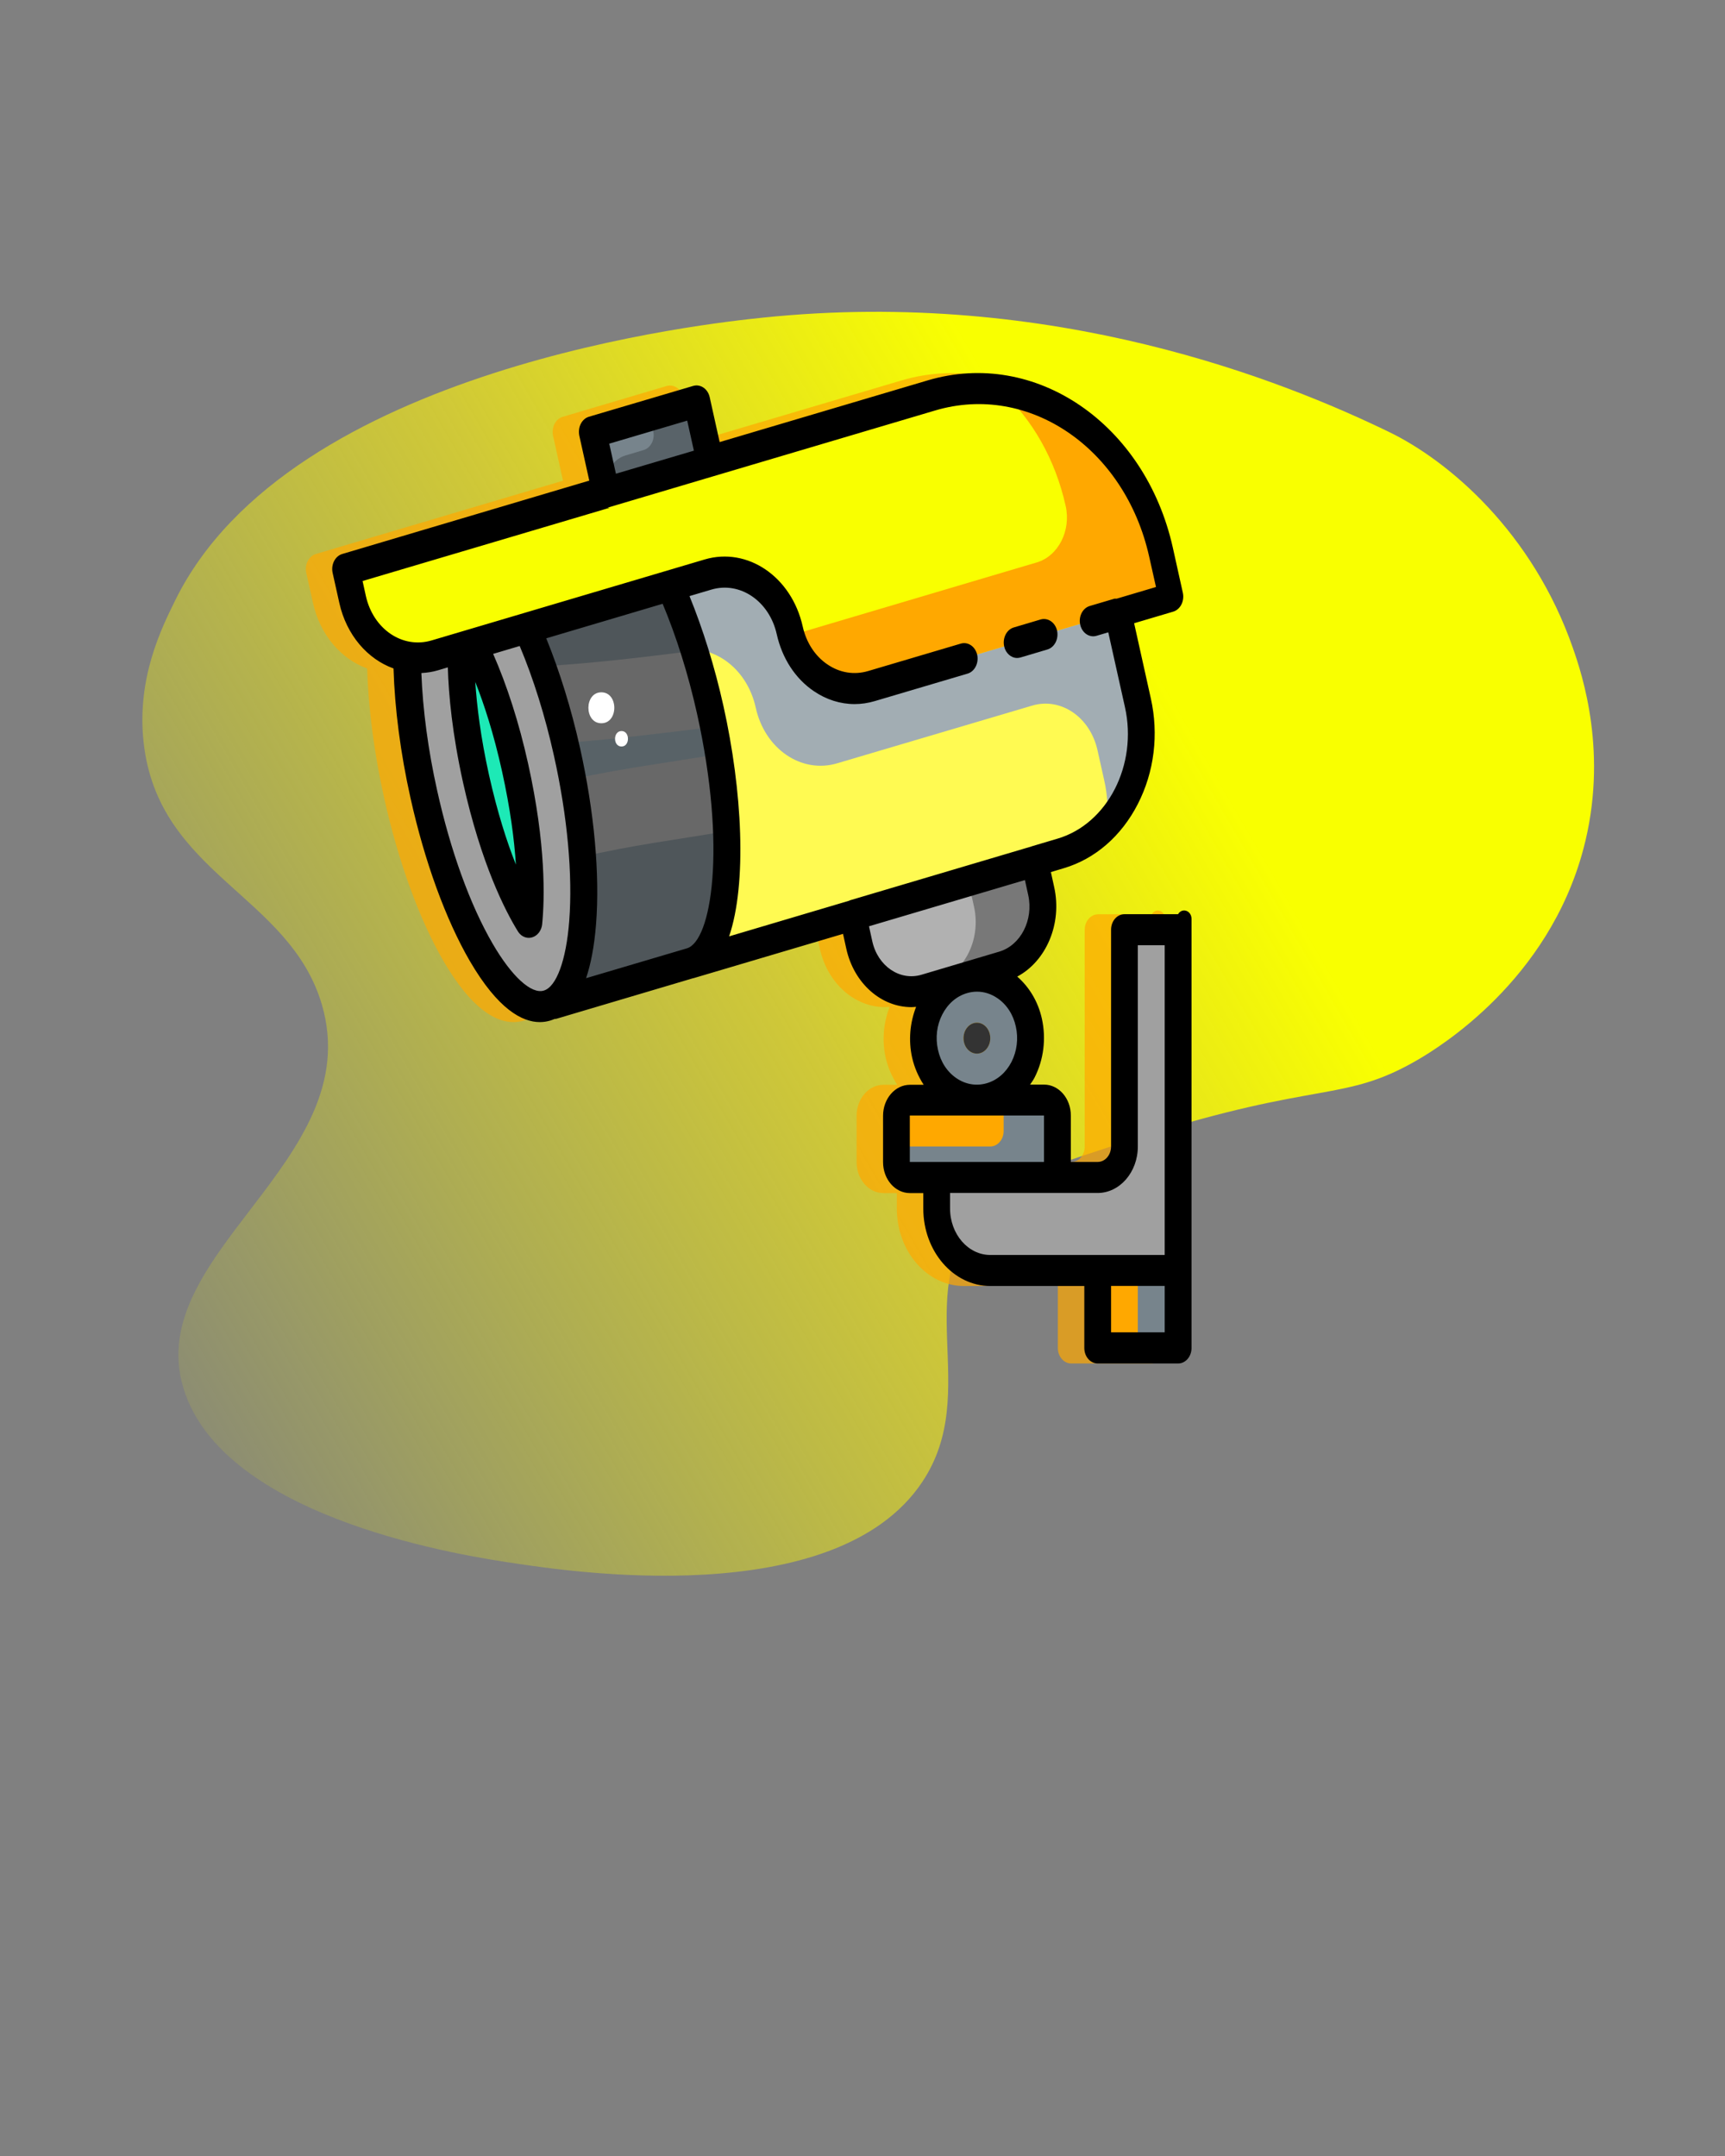 <?xml version="1.0" encoding="utf-8"?>
<!-- Generator: Adobe Illustrator 24.3.0, SVG Export Plug-In . SVG Version: 6.00 Build 0)  -->
<svg version="1.1" id="Layer_1" xmlns:svgjs="http://svgjs.com/svgjs"
	 xmlns="http://www.w3.org/2000/svg" xmlns:xlink="http://www.w3.org/1999/xlink" x="0px" y="0px" viewBox="0 0 1728 2160"
	 style="enable-background:new 0 0 1728 2160;" xml:space="preserve">
<rect x="0" y="0" width="1728" height="2160" fill="#808080" stroke="none"/>
<style type="text/css">
	.st0{fill:url(#SVGID_1_);}
	.st1{opacity:0.63;}
	.st2{fill:#FFA800;}
	.st3{fill:#FFA800;stroke:#FFA800;stroke-width:18;stroke-miterlimit:10;}
	.st4{opacity:0.99;}
	.st5{fill:#FFF800;}
	.st6{fill:#F9FF00;}
	.st7{fill:none;}
	.st8{fill:url(#SVGID_2_);}
	.st9{opacity:0.56;}
	.st10{fill:#EFEB61;}
	.st11{fill:#F1E912;}
	.st12{fill:#FFFFFF;}
	.st13{fill:#231F20;}
	.st14{fill:#2A719B;}
	.st15{fill:#FF7EB8;}
	.st16{fill:url(#SVGID_3_);}
	.st17{opacity:0.7;}
	.st18{fill:#77848C;}
	.st19{fill:#A0A0A0;}
	.st20{fill:#B1B1B1;}
	.st21{fill:#787878;}
	.st22{fill:#596369;}
	.st23{fill:#1DE9B6;}
	.st24{fill:#686868;}
	.st25{fill:#4F565A;}
	.st26{fill:#586267;}
	.st27{fill:#FFFA52;}
	.st28{fill:#A2ADB3;}
	.st29{fill:#333333;}
	.st30{fill:url(#SVGID_4_);}
	.st31{fill:#FFA800;stroke:#FFA800;stroke-width:8.151;stroke-miterlimit:10;}
	.st32{fill:#FFA800;stroke:#FFA800;stroke-width:4.528;stroke-miterlimit:10;}
	.st33{fill:#FFA800;stroke:#FFA800;stroke-width:1.811;stroke-miterlimit:10;}
	.st34{fill:#F9FF00;stroke:#000000;stroke-width:16.484;stroke-miterlimit:10;}
	.st35{fill:#FFA800;stroke:#000000;stroke-width:16.484;stroke-miterlimit:10;}
	.st36{stroke:#000000;stroke-width:16.484;stroke-miterlimit:10;}
	.st37{fill:#444444;stroke:#000000;stroke-width:16.484;stroke-miterlimit:10;}
	.st38{fill:#3F3F51;stroke:#000000;stroke-width:16.484;stroke-miterlimit:10;}
	.st39{fill:url(#SVGID_5_);}
	.st40{opacity:0.23;fill:#FFD100;stroke:#FFA800;stroke-miterlimit:10;enable-background:new    ;}
	.st41{fill:#FFA800;stroke:#FFA800;stroke-width:8.382;stroke-miterlimit:10;}
	.st42{fill:#FFB531;stroke:#FFA800;stroke-miterlimit:10;}
	.st43{fill:#FFA800;stroke:#FFA800;stroke-miterlimit:10;}
	.st44{fill:#FFE100;stroke:#FFA800;stroke-miterlimit:10;}
	.st45{fill:#D2DEFF;stroke:#FFA800;stroke-width:8.382;stroke-miterlimit:10;}
	.st46{fill:#97FFD2;stroke:#FFA800;stroke-width:8.382;stroke-miterlimit:10;}
	.st47{fill:#FFFFFF;stroke:#FFA800;stroke-width:8.382;stroke-miterlimit:10;}
	.st48{opacity:0.99;fill:#FFB531;stroke:#FFA800;stroke-miterlimit:10;}
	.st49{fill:#FFA800;stroke:#FFA800;stroke-width:12;stroke-miterlimit:10;}
	.st50{opacity:0.23;fill:#FFD100;enable-background:new    ;}
	.st51{fill:#FFF800;stroke:#000000;stroke-width:8.382;stroke-miterlimit:10;}
	.st52{fill:#FFE100;stroke:#000000;stroke-width:8.382;stroke-miterlimit:10;}
	.st53{fill:#FFA800;stroke:#000000;stroke-width:8.382;stroke-miterlimit:10;}
	.st54{fill:#6583FE;stroke:#000000;stroke-width:8.382;stroke-miterlimit:10;}
	.st55{fill:#FFE100;}
	.st56{fill:#FFB531;}
	.st57{fill:#D2DEFF;stroke:#000000;stroke-width:8.382;stroke-miterlimit:10;}
	.st58{fill:#97FFD2;stroke:#000000;stroke-width:8.382;stroke-miterlimit:10;}
	.st59{fill:#FFFFFF;stroke:#000000;stroke-width:8.382;stroke-miterlimit:10;}
	.st60{fill:#FFFFFF;stroke:#231F20;stroke-width:8.382;stroke-miterlimit:10;}
	.st61{opacity:0.99;fill:#FFFB5C;}
	.st62{fill:#FFFF03;stroke:#000000;stroke-width:8.382;stroke-miterlimit:10;}
	.st63{fill:#231F20;stroke:#231F20;stroke-width:0.931;stroke-miterlimit:10;}
	.st64{fill:#FFE100;stroke:#231F20;stroke-width:8.382;stroke-miterlimit:10;}
	.st65{fill:url(#SVGID_6_);}
	.st66{fill:#338DBF;}
	.st67{fill:#5CA4CC;}
	.st68{fill:#BEBEBE;}
	.st69{fill:#70D6B1;}
	.st70{fill:#00B378;}
	.st71{fill:#BDBA14;}
	.st72{fill:#EFEF26;}
</style>
<g>
	<rect y="1486.3" class="st7" width="1728" height="654.2"/>
	<rect class="st7" width="1728" height="1475.8"/>
	
		<linearGradient id="SVGID_1_" gradientUnits="userSpaceOnUse" x1="105.308" y1="885.887" x2="1479.448" y2="1679.248" gradientTransform="matrix(1 0 0 -1 0 2162)">
		<stop  offset="0" style="stop-color:#F9FF00;stop-opacity:0.1"/>
		<stop  offset="0.459" style="stop-color:#F7EC13;stop-opacity:0.67"/>
		<stop  offset="0.766" style="stop-color:#F9FF00"/>
	</linearGradient>
	<path class="st0" d="M1391.1,432.6c-104.1-50.4-335.6-144.5-626.6-114.4c-50.9,5.3-474.3,49.1-589.2,283.7
		c-13.1,26.7-38.7,77.5-31.4,142.2c14.8,132.1,146.2,152.2,178.5,262.3C369,1165,136,1258.2,185.7,1396.7
		c45.6,127.3,283.2,162.6,330.4,169.6c50,7.4,320.6,49.8,407.9-81.8c60.7-91.4-15.7-193.5,63.2-277.8
		c23.7-25.3,67.8-39.7,155.1-67.5c179.2-57,203.5-34.2,277.7-77.3c22-12.8,131-79.3,166.1-211.2c25.4-95.2-1.1-174.6-10.4-201.3
		C1535.3,533.3,1451.5,461.8,1391.1,432.6z"/>
	<g class="st17">
		<path class="st2" d="M1073.2,1272.8h80.6v77.6h-80.6V1272.8z"/>
		<path class="st2" d="M1113.5,1272.8h40.3v77.6h-40.3V1272.8z"/>
		<path class="st2" d="M1153.8,1179.7v93.1h-80.6H965.7c-29.7,0-53.7-27.8-53.7-62.1v-31h107.5h53.7c14.8,0,26.9-14,26.9-31V931.5
			h53.7V1179.7z"/>
		<path class="st2" d="M1032.8,1117.7v46.5c0,8.5-6,15.5-13.4,15.5H911.9h-26.9c-7.4,0-13.4-7-13.4-15.5v-46.5
			c0-8.5,6-15.5,13.4-15.5h67.2h67.2C1026.8,1102.2,1032.8,1109.2,1032.8,1117.7z"/>
		<path class="st2" d="M1032.8,1117.7v46.5c0,8.5-6,15.5-13.4,15.5H885.1c-7.4,0-13.4-7-13.4-15.5v-15.5h94.1
			c7.4,0,13.4-7,13.4-15.5v-31h40.3C1026.8,1102.2,1032.8,1109.2,1032.8,1117.7z"/>
		<path class="st2" d="M952.2,1055.6c7.4,0,13.4-7,13.4-15.5c0-8.5-6-15.5-13.4-15.5s-13.4,7-13.4,15.5
			C938.8,1048.6,944.8,1055.6,952.2,1055.6z M1004.2,1024.6c7.4,33.2-9.9,67-38.6,75.6c-4.4,1.4-9,2-13.4,2
			c-23.9,0-45.8-18.6-52-46.5c-7.4-33.2,9.9-67,38.6-75.6C967.6,971.5,996.8,991.6,1004.2,1024.6z"/>
		<path class="st2" d="M1016.6,892.9c7.4,33.2-9.9,67-38.7,75.6l-39.1,11.6l-39,11.5c-28.8,8.5-58-11.5-65.4-44.7l-6.7-29.9
			l182.2-54L1016.6,892.9z"/>
		<path class="st2" d="M977.9,968.4l-39.1,11.6l-39,11.5c-6.6,2-13.3,2.5-19.8,1.6l30.6-9.2c28.8-8.5,46.1-42.4,38.7-75.6l-5.8-25.8
			l66.2-19.7l6.7,29.9C1024,926.1,1006.6,959.9,977.9,968.4L977.9,968.4z"/>
		<path class="st2" d="M671.7,402.5l13.3,60.2l-104,30.9l-13.4-60.2L671.7,402.5z"/>
		<path class="st2" d="M685,462.7l-104,30.9c-3.6-16.3,4.9-32.9,18.9-37.1l18.4-5.5c7.2-2.1,11.5-10.5,9.7-18.8l-3.4-15.7l47.2-14
			L685,462.7z"/>
		<path class="st2" d="M451.3,652.3c12.9,27.1,26.9,65.6,38.3,116.7c15.9,71.4,16.8,124.1,13.7,155.3
			c-15.7-25.6-36.9-72.3-52.8-143.8c-12-53.7-15.5-96.8-15.2-128.1l-0.7-3.3l14.9-4.3L451.3,652.3z"/>
		<path class="st2" d="M527.9,1004.7c-1.9,1.2-3.9,2.2-6,2.8c-39.5,11.8-94.7-83-123.3-211.6c-10.2-45.9-15.7-90-16.7-128.1l1.1-9.6
			c8.5,1.6,17.3,1.1,26.2-1.6l25.5-7.6l0.7,3.3c-0.3,31.3,3.2,74.5,15.2,128.1c15.9,71.5,37.1,118.2,52.8,143.8
			c3.1-31.2,2.1-83.9-13.7-155.3c-11.4-51-25.4-89.5-38.3-116.7l-1.7-7.6l53.5-16l1.7,8.1c14.2,33,27.1,72.9,36.8,116.7
			C568.8,875.2,562.2,983.6,527.9,1004.7z"/>
		<path class="st2" d="M684.9,710.9c28.5,128.5,19.8,242-19.5,254.1c-0.1,0.2-0.1,0.2-0.3,0.2l-136.6,40.5l-0.5-0.9
			c34.3-21.1,40.8-129.5,13.7-251.3c-9.7-43.8-22.6-83.6-36.8-116.7l-1.7-8.1l142.4-42.2l0.8,3.7C661.2,624,674.7,665.4,684.9,710.9
			L684.9,710.9z"/>
		<path class="st2" d="M516.9,667.6c50.8-2.9,101.5-9.1,152.2-15.5c-7-22.5-14.6-43.4-22.8-61.9l-0.8-3.7l-142.4,42.2l1.8,8.1
			C509,646.4,513,656.8,516.9,667.6z"/>
		<path class="st2" d="M539.4,744.4c0.7,3,1.5,5.9,2.2,9c2.1,9.2,3.8,18.3,5.5,27.4c48.4-10.8,97.5-16.9,146.2-25.2
			c-1.4-9-3.1-18.1-4.9-27.3C638.8,734.4,589.2,740.6,539.4,744.4z"/>
		<path class="st2" d="M557.1,858.3c5.1,74.5-5.3,131.7-29.2,146.4l0.5,0.9l136.6-40.5c0.1,0,0.1,0,0.3-0.2
			c25.9-8,38.4-60.4,35.8-132.1C653.1,840.9,604.7,847.2,557.1,858.3L557.1,858.3z"/>
		<path class="st2" d="M1009.9,862.9l-182.2,54L665.4,965c39.2-12.1,48-125.7,19.5-254.1c-10.2-45.5-23.6-86.9-38.6-120.7l-0.8-3.7
			l36.9-11c5.5-1.7,11.2-2.5,16.7-2.5c30,0,57.4,23.3,65.2,58.3c9.1,41.6,45.8,66.6,81.7,55.9l247.4-73.4v0.2l20,90.1
			c14.8,66.4-19.9,134-77.4,151.1L1009.9,862.9z"/>
		<path class="st2" d="M1082.4,825.9c1.5-14.4,0.7-29.3-2.7-44.2l-6.7-30c-7.4-33.2-36.7-53.2-65.4-44.7l-195.3,57.8
			c-35.9,10.7-72.6-14.3-81.7-55.9c-7.5-33.8-33.3-56.6-61.9-58.2c-6.9-22-14.4-42.4-22.4-60.5l-0.8-3.7l36.9-11
			c5.5-1.7,11.2-2.5,16.7-2.5c30,0,57.4,23.3,65.2,58.3c9.1,41.6,45.8,66.6,81.7,55.9l247.4-73.4v0.2l20,90.1
			C1123.5,749.7,1110.4,795.9,1082.4,825.9L1082.4,825.9z"/>
		<path class="st2" d="M1135.2,553.3l10.1,45.1l-52,15.4L846,687.2c-35.9,10.7-72.6-14.3-81.7-55.9c-7.8-35.1-35.2-58.3-65.2-58.3
			c-5.5,0-11.2,0.8-16.7,2.5l-36.9,11l-142.4,42.2l-53.5,16l-14.9,4.3l-25.5,7.6c-8.9,2.6-17.7,3.1-26.2,1.6
			c-26.2-4.2-48.6-26.2-55.6-57.4l-6.6-30.1L581,493.5l104-30.9L906.3,397C1006.9,367.1,1109.4,437.2,1135.2,553.3L1135.2,553.3z"/>
		<path class="st2" d="M1145.3,598.4l-52,15.4L846,687.2c-34.4,10.2-69.5-12.3-80.3-50.6l233.6-69.3l12.9-3.8
			c21.6-6.4,34.6-31.8,29-56.7c-10.5-47-33.5-86.4-64-114.8c73.9,11,138.4,72.9,158,161.3L1145.3,598.4z"/>
		<g>
			<path class="st2" d="M576,693.6c-17.3,0-17.3,31,0,31C593.3,724.7,593.4,693.6,576,693.6z"/>
			<path class="st2" d="M596.2,732.4c-8.6,0-8.7,15.5,0,15.5C604.8,747.9,604.9,732.4,596.2,732.4z"/>
		</g>
		<g>
			<ellipse class="st2" cx="952.2" cy="1040.1" rx="13.4" ry="15.5"/>
			<g>
				<path class="st2" d="M992.5,659.3c1.1,0,2.2-0.2,3.4-0.5l26.9-8c7.2-2.1,11.5-10.6,9.7-18.9c-1.9-8.3-9.2-13.2-16.4-11.2
					l-26.9,8c-7.2,2.1-11.5,10.6-9.7,18.9C981.1,654.6,986.5,659.3,992.5,659.3z"/>
				<path class="st2" d="M1153.8,916H1100c-7.4,0-13.4,6.9-13.4,15.5v217.2c0,8.6-6,15.5-13.4,15.5h-26.9v-46.5
					c0-17.1-12-31-26.9-31h-13.9c1.5-2.3,3.2-4.5,4.5-7.1c9.1-17.9,11.7-38.8,7.3-58.9c-3.9-17.6-13-32-24.7-42.2
					c28.9-15.4,45.2-52.8,37-89.7l-3.3-15l13-3.9c31.3-9.3,57.6-32.1,74.1-64.3c16.5-32.2,21.1-69.8,13-105.9l-16.7-75.2l39.1-11.6
					c7.2-2.1,11.5-10.6,9.7-18.9l-10-45.1c-27.7-124.4-137.9-199.7-245.6-167.7L694.3,443l-10-45.1c-1.9-8.3-9.2-13.2-16.4-11.2
					l-104.2,30.9c-3.5,1-6.4,3.6-8.2,7.1c-1.8,3.5-2.3,7.8-1.5,11.8l10,45.1L316.5,555c-7.2,2.1-11.5,10.6-9.7,18.9l6.7,30.1
					c7.2,32.4,28.4,56.4,54.3,65.7c1.2,40.1,7,84.9,17,129.7c14.2,63.9,35.4,122,59.5,163.5c28.3,48.5,52.5,61.1,70.1,61.1
					c3.7,0,7.2-0.6,10.3-1.5c1.4-0.4,2.9-1,4.3-1.6c0.7-0.1,1.5-0.1,2.2-0.3L667.9,980h0.3h0l149.8-44.4l3.3,15
					c7.8,35,35.2,58.4,65.2,58.4c1.5,0,3.1-0.2,4.7-0.3c-6.2,16-7.8,33.6-4,50.8c2.3,10.2,6.4,19.3,11.6,27.3h-13.8
					c-14.8,0-26.9,13.9-26.9,31v46.5c0,17.1,12,31,26.9,31h13.4v15.5c0,42.8,30.1,77.6,67.2,77.6h94.1v62.1c0,8.6,6,15.5,13.4,15.5
					h80.6c7.4,0,13.4-6.9,13.4-15.5v-77.6V920.7C1167.2,912.3,1157.8,909,1153.8,916L1153.8,916z M917.5,1016.4
					c5.5-10.7,14.2-18.3,24.7-21.4c3.3-1,6.7-1.5,10.1-1.5c7.1,0,14.1,2.2,20.4,6.5c9.3,6.3,15.9,16.4,18.5,28.5
					c2.7,12,1.1,24.6-4.3,35.3c-5.5,10.7-14.2,18.3-24.7,21.4c-10.4,3.1-21.3,1.3-30.5-5c-9.3-6.3-15.9-16.4-18.5-28.5
					C910.5,1039.6,912.1,1027.1,917.5,1016.4L917.5,1016.4z M583.9,444.6l78.1-23.1l6.7,30.1l-78.1,23.2L583.9,444.6z M340.1,597.2
					l-3.3-15l247.5-73.4h-2.4l105.1-31.2c0,0,0,0,0,0l223.2-66.2c94.1-28,190.4,37.8,214.6,146.5l6.8,30.3l-39.4,11.7h-2.2
					c0,0,0,0,0,0l-24.7,7.3c-7.2,2.1-11.5,10.6-9.6,18.8c1.9,8.3,9.2,13.2,16.3,11.1l11.8-3.5l16.7,74.9
					c12.9,57.8-17.4,117-67.5,131.8l-25.9,7.7c0,0,0.3,0,0.2,0s0,0,0,0l-183,54.3c0,0,0.6,0,0.6,0c0,0,0,0,0,0l-120.9,35.9
					c18-53.2,13.2-146-5.7-230.8c-8.8-39.6-20.6-77.2-34-110.1l21.9-6.5c28.7-8.5,58.1,11.5,65.5,44.7c5.4,24.1,18.5,44.4,37.1,57
					c12.6,8.6,26.7,13,40.9,13c6.7,0,13.5-1,20.2-3l92.9-27.5c7.2-2.1,11.5-10.6,9.7-18.9c-1.9-8.3-9.2-13.3-16.4-11.2l-92.9,27.5
					c-13.9,4.1-28.4,1.8-40.8-6.7c-12.4-8.4-21.1-21.9-24.7-38c-11.1-49.8-55.2-79.8-98.2-67.1l-273.5,81.1
					C376.8,650.4,347.5,630.3,340.1,597.2L340.1,597.2z M560.7,980c4.6-13.7,8.2-31.3,10-54.3c3.9-49.7-1.8-112.3-16-176.1
					c-8.8-39.5-20.5-77.1-33.9-110.1l116.6-34.6c13.6,32.4,25.5,70,34.4,109.9c30,135,14.4,228-10.1,235.3L560.7,980z M467.3,945.7
					c-22.5-38.6-42.3-93.1-55.7-153.7c-9.1-40.7-14.4-81.1-15.8-117.6c5.6-0.3,11.2-1.1,16.8-2.8l9.7-2.9
					c0.8,27.5,4.4,66.4,15.3,115.6c18.1,81.3,42.1,128.2,54.9,148.9c2.6,4.2,6.7,6.5,11,6.5c1.1,0,2.2-0.2,3.3-0.5
					c5.4-1.6,9.4-6.9,10-13.2c2.5-25.2,4-79.6-14.1-161c-9.1-41-21.2-78.4-35-109.8l26.6-7.9c13.6,32.3,25.5,70.2,34.3,109.9
					c13.5,60.5,18.9,119.4,15.3,165.7c-3,39.2-12.8,65.8-25.4,69.6C506,996.3,486.3,978.3,467.3,945.7L467.3,945.7z M449.8,683.3
					c8.6,21.7,18.4,51.4,26.8,89.5c8.3,37.5,12.3,68.7,13.9,93.5c-9-22.6-18.5-52.1-26.9-89.6C455.2,738.7,451.3,707.4,449.8,683.3z
					 M847.4,943.1l-3.3-15l156.2-46.3l3.3,15c5.5,24.9-7.5,50.3-29,56.7l-78.1,23.2C875,982.9,852.9,967.9,847.4,943.1z
					 M885.1,1117.7h67.1h0.1h0.1h67.1l0,46.5H911.9h-26.9V1117.7z M925.4,1210.8v-15.5h94.1h53.7c22.2,0,40.3-20.9,40.3-46.5V947
					h26.9v310.3h-67.2H965.7C943.4,1257.3,925.4,1236.4,925.4,1210.8z M1140.3,1334.9h-53.7v-46.5h53.7V1334.9z"/>
			</g>
		</g>
	</g>
	<g>
		<path class="st2" d="M1099.5,1272.8h80.6v77.6h-80.6V1272.8z"/>
		<path class="st18" d="M1139.8,1272.8h40.3v77.6h-40.3V1272.8z"/>
		<path class="st19" d="M1180.1,1179.7v93.1h-80.6H992c-29.7,0-53.7-27.8-53.7-62.1v-31h107.5h53.7c14.8,0,26.9-14,26.9-31V931.5
			h53.7V1179.7z"/>
		<path class="st2" d="M1059.2,1117.6v46.5c0,8.5-6,15.5-13.4,15.5H938.3h-26.9c-7.4,0-13.4-7-13.4-15.5v-46.5
			c0-8.5,6-15.5,13.4-15.5h67.2h67.2C1053.2,1102.1,1059.2,1109.1,1059.2,1117.6z"/>
		<path class="st18" d="M1059.2,1117.6v46.5c0,8.5-6,15.5-13.4,15.5H911.4c-7.4,0-13.4-7-13.4-15.5v-15.5H992
			c7.4,0,13.4-7,13.4-15.5v-31h40.3C1053.2,1102.1,1059.2,1109.1,1059.2,1117.6z"/>
		<path class="st18" d="M978.6,1055.6c7.4,0,13.4-7,13.4-15.5s-6-15.5-13.4-15.5s-13.4,7-13.4,15.5S971.2,1055.6,978.6,1055.6z
			 M1030.6,1024.5c7.4,33.2-9.9,67-38.6,75.6c-4.4,1.4-9,2-13.4,2c-23.9,0-45.8-18.6-52-46.5c-7.4-33.2,9.9-67,38.6-75.6
			C993.9,971.5,1023.2,991.5,1030.6,1024.5z"/>
		<path class="st20" d="M1043,892.8c7.4,33.2-9.9,67-38.7,75.6L965.2,980l-39,11.5c-28.8,8.5-58-11.5-65.4-44.7l-6.7-29.9l182.2-54
			L1043,892.8z"/>
		<path class="st21" d="M1004.3,968.4L965.2,980l-39,11.5c-6.6,2-13.3,2.5-19.8,1.6l30.6-9.2c28.8-8.5,46.1-42.4,38.7-75.6
			l-5.8-25.8l66.2-19.7l6.7,29.9C1050.3,926,1033,959.8,1004.3,968.4L1004.3,968.4z"/>
		<path class="st18" d="M698.1,402.4l13.3,60.2l-104,30.9l-13.4-60.2L698.1,402.4z"/>
		<path class="st22" d="M711.4,462.6l-104,30.9c-3.6-16.3,4.9-32.9,18.9-37.1l18.4-5.5c7.2-2.1,11.5-10.5,9.7-18.8l-3.4-15.7
			l47.2-14L711.4,462.6z"/>
		<path class="st23" d="M477.7,652.2c12.9,27.1,26.9,65.6,38.3,116.7c15.9,71.4,16.8,124.1,13.7,155.3
			c-15.7-25.6-36.9-72.3-52.8-143.8c-12-53.7-15.5-96.8-15.2-128.1l-0.7-3.3l14.9-4.3L477.7,652.2z"/>
		<path class="st19" d="M554.3,1004.7c-1.9,1.2-3.9,2.2-6,2.8c-39.5,11.8-94.7-83-123.3-211.6c-10.2-45.9-15.7-90-16.7-128.1
			l1.1-9.6c8.5,1.6,17.3,1.1,26.2-1.6l25.5-7.6l0.7,3.3c-0.3,31.3,3.2,74.5,15.2,128.1c15.9,71.5,37.1,118.2,52.8,143.8
			c3.1-31.2,2.1-83.9-13.7-155.3c-11.4-51-25.4-89.5-38.3-116.7l-1.7-7.6l53.5-16l1.7,8.1c14.2,33,27.1,72.9,36.8,116.7
			C595.1,875.1,588.6,983.6,554.3,1004.7z"/>
		<path class="st24" d="M711.2,710.8c28.5,128.5,19.8,242-19.5,254.1c-0.1,0.2-0.1,0.2-0.3,0.2l-136.6,40.5l-0.5-0.9
			c34.3-21.1,40.8-129.5,13.7-251.3c-9.7-43.8-22.6-83.6-36.8-116.7l-1.7-8.1l142.4-42.2l0.8,3.7C687.6,624,701,665.4,711.2,710.8
			L711.2,710.8z"/>
		<path class="st25" d="M543.2,667.5c50.8-2.9,101.5-9.1,152.2-15.5c-7-22.5-14.6-43.4-22.8-61.9l-0.8-3.7l-142.4,42.2l1.8,8.1
			C535.4,646.3,539.4,656.8,543.2,667.5z"/>
		<path class="st26" d="M565.8,744.3c0.7,3,1.5,5.9,2.2,9c2.1,9.2,3.8,18.3,5.5,27.4c48.4-10.8,97.5-16.9,146.2-25.2
			c-1.4-9-3.1-18.1-4.9-27.3C665.1,734.4,615.5,740.6,565.8,744.3z"/>
		<path class="st25" d="M583.5,858.3c5.1,74.5-5.3,131.7-29.2,146.4l0.5,0.9l136.6-40.5c0.1,0,0.1,0,0.3-0.2
			c25.9-8,38.4-60.4,35.8-132.1C679.5,840.9,631.1,847.1,583.5,858.3L583.5,858.3z"/>
		<path class="st27" d="M1036.2,862.9l-182.2,54L691.7,965c39.2-12.1,48-125.7,19.5-254.1c-10.2-45.5-23.6-86.9-38.6-120.7l-0.8-3.7
			l36.9-11c5.5-1.7,11.2-2.5,16.7-2.5c30,0,57.4,23.3,65.2,58.3c9.1,41.6,45.8,66.6,81.7,55.9l247.4-73.4v0.2l20,90.1
			c14.8,66.4-19.9,134-77.4,151.1L1036.2,862.9z"/>
		<path class="st28" d="M1108.8,825.8c1.5-14.4,0.7-29.3-2.7-44.2l-6.7-30c-7.4-33.2-36.7-53.2-65.4-44.7l-195.3,57.8
			c-35.9,10.7-72.6-14.3-81.7-55.9c-7.5-33.8-33.3-56.6-61.9-58.2c-6.9-22-14.4-42.4-22.4-60.5l-0.8-3.7l36.9-11
			c5.5-1.7,11.2-2.5,16.7-2.5c30,0,57.4,23.3,65.2,58.3c9.1,41.6,45.8,66.6,81.7,55.9l247.4-73.4v0.2l20,90.1
			C1149.9,749.6,1136.7,795.9,1108.8,825.8L1108.8,825.8z"/>
		<path class="st6" d="M1161.6,553.2l10.1,45.1l-52,15.4l-247.4,73.4c-35.9,10.7-72.6-14.3-81.7-55.9c-7.8-35.1-35.2-58.3-65.2-58.3
			c-5.5,0-11.2,0.8-16.7,2.5l-36.9,11l-142.4,42.2l-53.5,16l-14.9,4.3l-25.5,7.6c-8.9,2.6-17.7,3.1-26.2,1.6
			c-26.2-4.2-48.6-26.2-55.6-57.4l-6.6-30.1l260.3-77.1l104-30.9L932.6,397C1033.3,367,1135.8,437.2,1161.6,553.2L1161.6,553.2z"/>
		<path class="st2" d="M1171.7,598.4l-52,15.4l-247.4,73.4c-34.4,10.2-69.5-12.3-80.3-50.6l233.6-69.3l12.9-3.8
			c21.6-6.4,34.6-31.8,29-56.7c-10.5-47-33.5-86.4-64-114.8c73.9,11,138.4,72.9,158,161.3L1171.7,598.4z"/>
		<g>
			<path class="st12" d="M602.4,693.6c-17.3,0-17.3,31,0,31C619.7,724.6,619.7,693.6,602.4,693.6z"/>
			<path class="st12" d="M622.6,732.4c-8.6,0-8.7,15.5,0,15.5C631.2,747.9,631.2,732.4,622.6,732.4z"/>
		</g>
		<g>
			<ellipse class="st29" cx="978.6" cy="1040.1" rx="13.4" ry="15.5"/>
			<g>
				<path d="M1018.9,659.2c1.1,0,2.2-0.2,3.4-0.5l26.9-8c7.2-2.1,11.5-10.6,9.7-18.9c-1.9-8.3-9.2-13.2-16.4-11.2l-26.9,8
					c-7.2,2.1-11.5,10.6-9.7,18.9C1007.4,654.5,1012.9,659.2,1018.9,659.2z"/>
				<path d="M1180.1,915.9h-53.7c-7.4,0-13.4,6.9-13.4,15.5v217.2c0,8.6-6,15.5-13.4,15.5h-26.9v-46.5c0-17.1-12-31-26.9-31h-13.9
					c1.5-2.3,3.2-4.5,4.5-7.1c9.1-17.9,11.7-38.8,7.3-58.9c-3.9-17.6-13-32-24.7-42.2c28.9-15.4,45.2-52.8,37-89.7l-3.3-15l13-3.9
					c31.3-9.3,57.6-32.1,74.1-64.3s21.1-69.8,13-105.9l-16.7-75.2l39.1-11.6c7.2-2.1,11.5-10.6,9.7-18.9l-10-45.1
					c-27.7-124.4-137.9-199.7-245.6-167.7l-208.4,61.8l-10-45.1c-1.9-8.3-9.2-13.2-16.4-11.2L590,417.5c-3.5,1-6.4,3.6-8.2,7.1
					c-1.8,3.5-2.3,7.8-1.5,11.8l10,45.1L342.9,555c-7.2,2.1-11.5,10.6-9.7,18.9l6.7,30.1c7.2,32.4,28.4,56.4,54.3,65.7
					c1.2,40.1,7,84.9,17,129.7c14.2,63.9,35.4,122,59.5,163.5c28.3,48.5,52.5,61.1,70.1,61.1c3.7,0,7.2-0.6,10.3-1.5
					c1.4-0.4,2.9-1,4.3-1.6c0.7-0.1,1.5-0.1,2.2-0.3l136.8-40.6h0.3h0l149.8-44.4l3.3,15c7.8,35,35.2,58.4,65.2,58.4
					c1.5,0,3.1-0.2,4.7-0.3c-6.2,16-7.8,33.6-4,50.8c2.3,10.2,6.4,19.3,11.6,27.3h-13.8c-14.8,0-26.9,13.9-26.9,31v46.5
					c0,17.1,12,31,26.9,31h13.4v15.5c0,42.8,30.1,77.6,67.2,77.6h94.1v62.1c0,8.6,6,15.5,13.4,15.5h80.6c7.4,0,13.4-6.9,13.4-15.5
					v-77.6V920.6C1193.6,912.3,1184.2,909,1180.1,915.9L1180.1,915.9z M943.9,1016.4c5.5-10.7,14.2-18.3,24.7-21.4
					c3.3-1,6.7-1.5,10.1-1.5c7.1,0,14.1,2.2,20.4,6.5c9.3,6.3,15.9,16.4,18.5,28.5c2.7,12,1.1,24.6-4.3,35.3
					c-5.5,10.7-14.2,18.3-24.7,21.4c-10.4,3.1-21.3,1.3-30.5-5c-9.3-6.3-15.9-16.4-18.5-28.5
					C936.9,1039.6,938.4,1027.1,943.9,1016.4L943.9,1016.4z M610.3,444.5l78.1-23.1l6.7,30.1L617,474.6L610.3,444.5z M366.5,597.1
					l-3.3-15l247.5-73.4h-2.4l105.1-31.2c0,0,0,0,0,0l223.2-66.2c94.1-28,190.4,37.8,214.6,146.5l6.8,30.3l-39.4,11.7h-2.2
					c0,0,0,0,0,0l-24.7,7.3c-7.2,2.1-11.5,10.6-9.6,18.8c1.9,8.3,9.2,13.2,16.3,11.1l11.8-3.5l16.7,74.9
					c12.9,57.8-17.4,117-67.5,131.8l-25.9,7.7c0,0,0.3,0,0.2,0c0,0,0,0,0,0l-183,54.3c0,0,0.6,0,0.6,0c0,0,0,0,0,0l-120.9,35.9
					c18-53.2,13.2-146-5.7-230.8c-8.8-39.6-20.6-77.2-34-110.1l21.9-6.5c28.7-8.5,58.1,11.5,65.5,44.7c5.4,24.1,18.5,44.4,37.1,57
					c12.6,8.6,26.7,13,40.9,13c6.7,0,13.5-1,20.2-3l92.9-27.5c7.2-2.1,11.5-10.6,9.7-18.9c-1.9-8.3-9.2-13.3-16.4-11.2l-92.9,27.5
					c-13.9,4.1-28.4,1.8-40.8-6.7c-12.4-8.4-21.1-21.9-24.7-38c-11.1-49.8-55.2-79.8-98.2-67.1l-273.5,81.1
					C403.2,650.3,373.9,630.3,366.5,597.1L366.5,597.1z M587.1,980c4.6-13.7,8.2-31.3,10-54.3c3.9-49.7-1.8-112.3-16-176.1
					c-8.8-39.5-20.5-77.1-33.9-110.1l116.6-34.6c13.6,32.4,25.5,70,34.4,109.9c30,135,14.4,228-10.1,235.3L587.1,980z M493.6,945.6
					c-22.5-38.6-42.3-93.1-55.7-153.7c-9.1-40.7-14.4-81.1-15.8-117.6c5.6-0.3,11.2-1.1,16.8-2.8l9.7-2.9
					c0.8,27.5,4.4,66.4,15.3,115.6c18.1,81.3,42.1,128.2,54.9,148.9c2.6,4.2,6.7,6.5,11,6.5c1.1,0,2.2-0.2,3.3-0.5
					c5.4-1.6,9.4-6.9,10-13.2c2.5-25.2,4-79.6-14.1-161c-9.1-41-21.2-78.4-35-109.8l26.6-7.9c13.6,32.3,25.5,70.2,34.3,109.9
					c13.5,60.5,18.9,119.4,15.3,165.7c-3,39.2-12.8,65.8-25.4,69.6C532.3,996.3,512.6,978.3,493.6,945.6L493.6,945.6z M476.1,683.2
					c8.6,21.7,18.4,51.4,26.8,89.5c8.3,37.5,12.3,68.7,13.9,93.5c-9-22.6-18.5-52.1-26.9-89.6C481.5,738.7,477.7,707.4,476.1,683.2z
					 M873.8,943l-3.3-15l156.2-46.3l3.3,15c5.5,24.9-7.5,50.3-29,56.7l-78.1,23.2C901.3,982.9,879.3,967.9,873.8,943z M911.4,1117.6
					h67.1h0.1h0.1h67.1l0,46.5H938.3h-26.9V1117.6z M951.7,1210.7v-15.5h94.1h53.7c22.2,0,40.3-20.9,40.3-46.5V947h26.9v310.3h-67.2
					H992C969.8,1257.3,951.7,1236.4,951.7,1210.7z M1166.7,1334.8H1113v-46.5h53.7V1334.8z"/>
			</g>
		</g>
	</g>
</g>
</svg>

